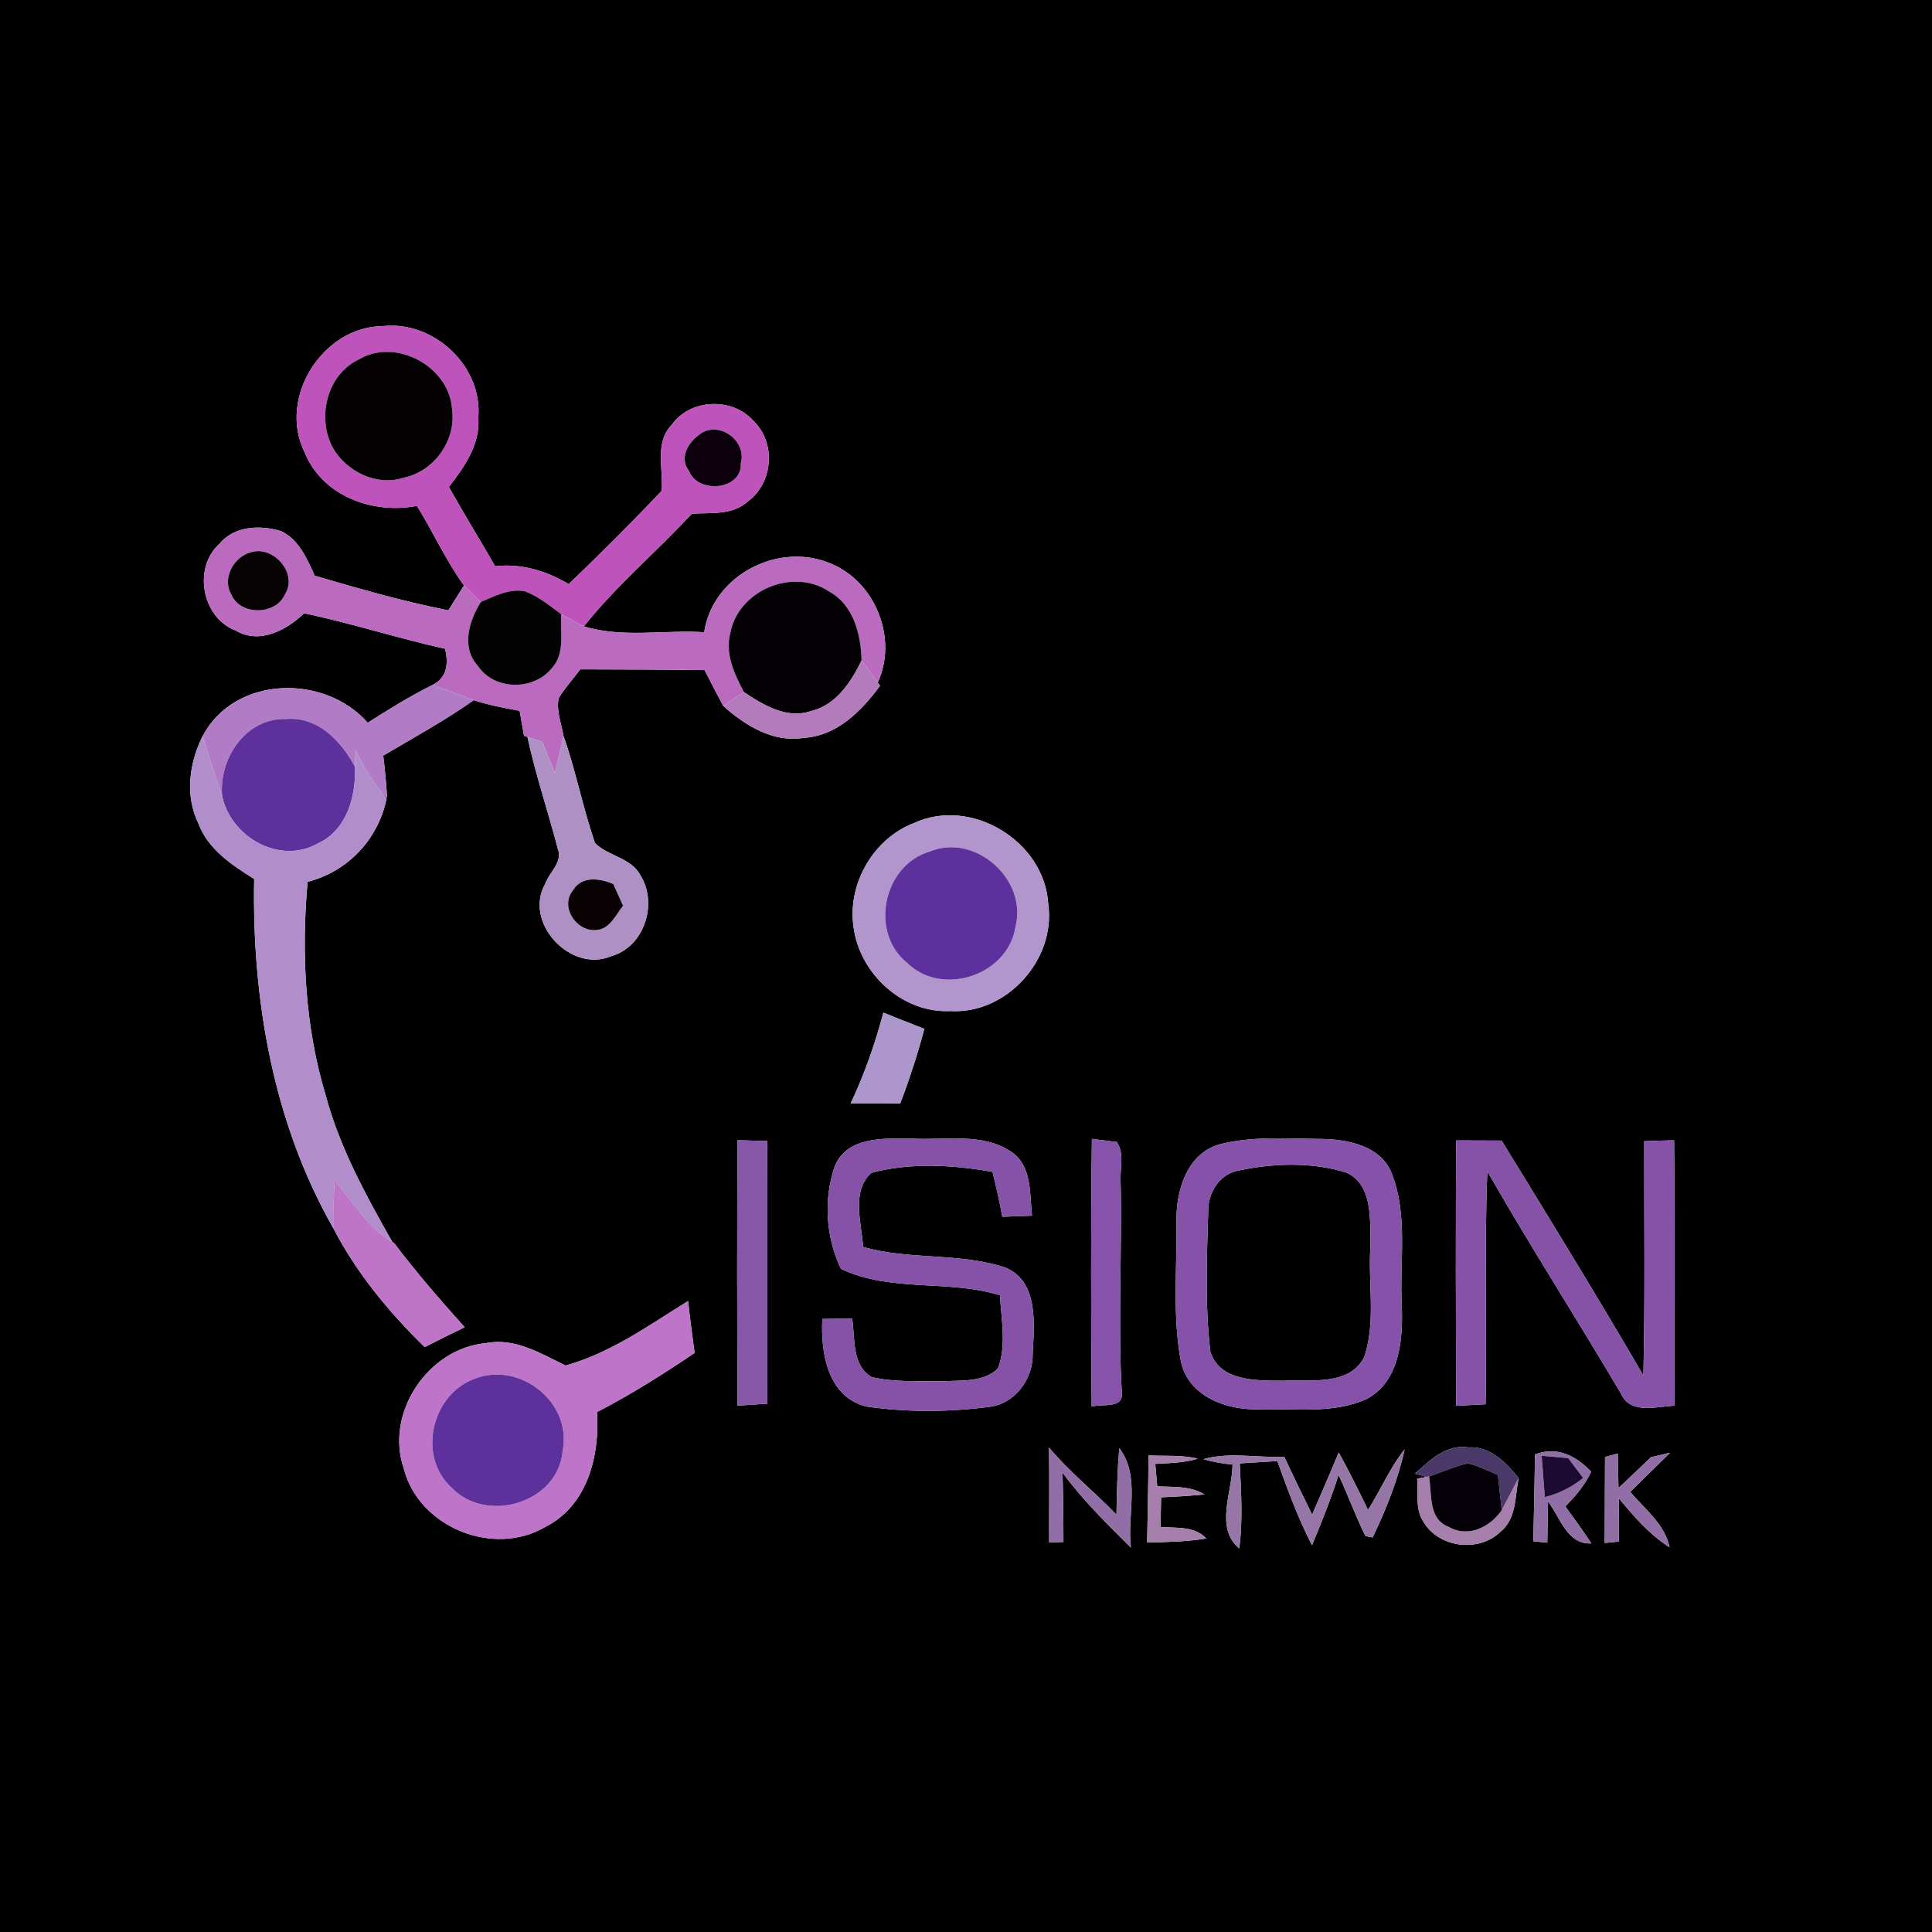 <?xml version="1.0" encoding="UTF-8" ?>
<!DOCTYPE svg PUBLIC "-//W3C//DTD SVG 1.1//EN" "http://www.w3.org/Graphics/SVG/1.1/DTD/svg11.dtd">
<svg width="250pt" height="250pt" viewBox="0 0 250 250" version="1.1" xmlns="http://www.w3.org/2000/svg">
<g id="#000000ff">
<path fill="#000000" opacity="1.00" d=" M 0.00 0.00 L 250.00 0.00 L 250.00 250.00 L 0.00 250.00 L 0.00 0.00 M 49.56 42.20 C 41.76 42.23 35.91 51.48 39.42 58.53 C 41.70 64.19 48.24 66.57 53.95 65.46 C 56.06 68.85 57.69 72.53 60.04 75.76 C 59.36 76.83 58.68 77.90 58.01 78.98 C 52.17 77.82 46.44 76.17 40.73 74.50 C 39.72 72.30 38.69 69.82 36.36 68.72 C 33.66 67.91 30.29 68.04 28.37 70.39 C 24.94 73.51 26.13 79.95 30.50 81.59 C 33.58 83.42 37.06 81.55 39.36 79.36 C 45.50 80.64 51.47 82.60 57.60 83.95 C 58.03 85.83 57.90 87.64 56.00 88.62 C 53.08 90.05 50.33 91.79 47.58 93.52 C 41.99 87.16 30.35 87.41 26.22 95.25 C 24.47 98.75 23.91 102.98 25.69 106.59 C 26.94 109.92 30.02 111.94 32.89 113.74 C 32.59 129.29 35.34 145.27 43.12 158.91 C 46.11 164.69 50.32 169.79 54.96 174.32 C 56.67 173.44 58.39 172.58 60.13 171.75 C 56.98 168.23 53.87 164.66 51.02 160.88 L 50.77 160.71 C 47.34 154.67 43.96 148.51 42.15 141.76 C 39.45 132.82 38.98 123.37 39.80 114.11 C 45.02 112.78 48.97 108.58 50.03 103.30 L 49.26 102.34 L 50.09 103.21 C 49.98 101.39 49.81 99.58 49.59 97.78 C 53.53 95.44 57.57 93.25 61.30 90.60 C 63.24 91.24 65.24 91.62 67.24 91.98 C 67.43 93.05 67.62 94.13 67.81 95.21 C 67.92 95.24 68.14 95.32 68.25 95.35 C 69.30 100.25 70.92 104.99 72.18 109.83 C 72.86 111.56 71.08 112.84 70.56 114.35 C 67.69 119.36 73.83 125.94 79.06 123.74 C 83.37 122.55 85.17 116.94 82.87 113.26 C 81.67 110.97 78.63 110.78 76.99 109.08 C 75.42 104.54 74.53 99.80 72.93 95.27 C 72.65 93.65 71.96 91.99 72.29 90.33 C 73.12 89.01 74.15 87.84 75.10 86.61 C 80.46 86.62 85.81 86.64 91.17 86.71 C 91.96 88.26 92.77 89.81 93.59 91.35 C 96.44 93.88 100.00 96.12 104.00 95.48 C 108.31 95.23 111.48 92.00 113.88 88.73 L 113.58 88.33 C 116.14 82.76 113.42 75.59 107.85 73.08 C 101.06 69.91 92.26 74.26 91.12 81.81 C 85.96 81.48 80.53 82.59 75.56 81.05 C 79.74 75.76 84.96 71.43 89.52 66.47 C 91.98 66.32 94.80 66.70 96.78 64.88 C 100.03 62.51 100.45 57.29 97.53 54.50 C 94.81 51.38 89.34 51.56 86.92 54.97 C 84.67 57.29 85.86 60.66 85.62 63.51 C 81.72 67.64 77.69 71.66 73.59 75.58 C 70.68 73.87 67.49 72.88 64.07 73.27 C 62.10 69.83 60.01 66.47 58.09 63.01 C 60.10 60.41 62.17 57.48 61.89 54.02 C 62.47 47.38 56.11 41.47 49.56 42.20 M 118.30 106.49 C 113.04 108.48 109.66 114.33 110.44 119.88 C 111.18 125.95 116.77 131.14 122.99 130.83 C 130.25 131.27 136.67 124.15 135.64 116.97 C 135.18 108.88 125.72 103.09 118.30 106.49 M 114.31 131.03 C 113.24 135.05 111.87 139.00 110.08 142.76 C 112.22 142.75 114.35 142.76 116.49 142.78 C 117.70 139.62 118.74 136.40 119.61 133.13 C 117.83 132.45 116.07 131.74 114.31 131.03 M 107.98 151.02 C 106.55 155.27 106.87 160.14 108.82 164.19 C 115.31 167.27 122.69 165.53 129.40 167.61 C 129.55 170.74 130.28 174.07 129.13 177.08 C 127.24 178.90 124.43 178.59 122.03 178.73 C 118.95 178.68 115.81 178.90 112.79 178.19 C 110.19 176.66 110.67 173.20 110.27 170.64 C 108.98 170.64 107.69 170.65 106.41 170.67 C 106.18 175.06 107.10 180.80 112.15 182.01 C 117.40 182.77 122.82 182.73 128.08 182.04 C 131.38 181.61 133.71 178.39 133.63 175.16 C 133.82 171.38 134.41 165.90 130.19 164.06 C 124.22 162.03 117.73 163.10 111.69 161.35 C 111.48 158.24 110.12 154.16 112.75 151.76 C 117.88 150.41 123.26 150.73 128.43 151.64 C 128.91 153.56 129.34 155.50 129.70 157.45 C 130.98 157.40 132.25 157.35 133.54 157.31 C 133.23 154.49 133.56 150.92 130.93 149.09 C 127.14 146.49 122.28 147.59 117.98 147.33 C 114.45 147.32 109.53 146.98 107.98 151.02 M 157.73 148.10 C 153.58 149.33 152.17 154.08 152.24 157.97 C 152.32 164.05 151.68 170.24 152.82 176.24 C 153.85 180.79 158.83 182.50 163.01 182.37 C 167.62 182.24 172.56 182.98 176.89 181.01 C 181.14 178.69 181.56 173.29 181.39 168.99 C 181.08 163.29 182.23 157.31 180.10 151.87 C 178.71 148.28 174.47 147.43 171.05 147.38 C 166.61 147.35 162.06 146.97 157.73 148.10 M 188.42 147.57 C 188.37 159.02 188.38 170.46 188.42 181.91 C 189.69 181.84 190.97 181.78 192.24 181.71 C 192.41 171.67 192.06 161.61 192.46 151.57 C 198.02 161.28 204.07 170.70 209.75 180.33 C 210.97 183.09 214.34 181.99 216.68 181.90 C 216.64 170.45 216.74 159.00 216.63 147.55 C 215.33 147.58 214.04 147.62 212.76 147.67 C 212.74 157.77 212.89 167.88 212.65 177.98 C 206.69 167.76 200.50 157.67 194.31 147.59 C 192.34 147.58 190.38 147.58 188.42 147.57 M 95.44 181.89 C 96.73 181.80 98.01 181.72 99.29 181.64 C 99.28 170.31 99.32 158.98 99.28 147.65 C 98.32 147.62 96.40 147.57 95.44 147.54 C 95.36 158.99 95.38 170.44 95.44 181.89 M 141.26 182.02 C 142.54 181.60 145.45 182.37 145.16 180.17 C 144.65 171.10 145.21 162.03 145.01 152.96 C 144.88 151.24 145.56 149.29 144.51 147.77 C 143.71 147.67 142.10 147.47 141.29 147.37 C 141.14 158.92 141.18 170.47 141.26 182.02 M 73.19 176.70 C 69.97 175.15 66.64 173.06 62.88 173.80 C 55.36 174.49 49.77 182.86 52.26 190.06 C 54.22 197.67 63.94 201.56 70.66 197.53 C 76.04 194.77 77.63 188.32 77.25 182.72 C 81.63 180.46 85.80 177.83 89.88 175.07 C 89.58 172.83 89.28 170.59 89.04 168.35 C 83.98 171.49 78.99 175.09 73.19 176.70 M 135.74 187.31 C 135.81 191.41 135.74 195.50 135.76 199.60 C 136.22 199.58 137.15 199.55 137.61 199.53 C 137.61 196.54 137.57 193.54 137.49 190.55 C 140.08 194.10 143.23 197.17 146.34 200.26 C 145.81 196.04 147.63 191.00 144.83 187.39 C 144.59 190.25 144.52 193.12 144.47 195.99 C 141.61 193.04 138.39 190.46 135.74 187.31 M 183.09 190.69 L 184.60 191.11 L 183.38 191.34 C 183.54 193.19 183.09 195.27 184.19 196.91 C 186.18 200.31 191.40 200.94 194.19 198.18 C 196.25 196.52 196.03 193.60 196.51 191.26 C 194.88 189.24 192.83 187.12 190.00 187.29 C 187.16 186.85 185.00 188.97 183.09 190.69 M 148.61 188.33 C 148.61 192.09 148.50 195.84 148.44 199.60 C 151.00 199.55 153.57 199.49 156.10 199.08 C 154.54 197.43 152.21 197.75 150.17 197.60 C 150.19 196.64 150.23 194.71 150.25 193.75 C 152.12 193.68 153.98 193.56 155.85 193.38 C 154.01 192.25 151.81 192.44 149.75 192.33 C 149.68 191.61 149.55 190.16 149.49 189.43 C 151.33 189.32 153.21 189.30 154.99 188.75 C 152.91 188.24 150.74 188.44 148.61 188.33 M 155.72 188.82 C 156.95 189.17 158.21 189.40 159.49 189.51 C 159.48 193.02 157.15 197.70 160.36 200.37 C 160.84 196.72 160.60 193.03 160.42 189.36 C 162.04 189.26 163.66 189.16 165.29 189.06 C 166.61 192.76 167.97 196.45 169.77 199.95 C 171.03 196.96 172.22 193.94 173.21 190.85 C 174.43 193.46 175.41 196.18 176.69 198.77 C 176.92 198.81 177.39 198.89 177.62 198.94 C 179.37 195.30 180.89 191.50 181.76 187.55 C 179.84 189.94 178.67 192.81 177.02 195.38 C 175.81 192.87 174.56 190.38 173.23 187.94 C 172.13 190.65 170.94 193.31 169.79 195.99 C 168.57 193.50 167.35 191.01 166.18 188.50 C 162.72 188.67 159.06 187.85 155.72 188.82 M 198.63 188.20 C 198.58 191.95 198.49 195.69 198.41 199.44 L 200.22 199.62 C 200.25 197.85 200.28 196.07 200.31 194.30 C 201.90 196.33 202.76 199.88 205.93 199.72 C 204.84 198.09 203.70 196.50 202.55 194.92 C 203.89 193.61 205.08 192.14 205.90 190.44 C 203.95 188.38 201.47 187.11 198.63 188.20 M 207.69 188.53 C 207.68 192.24 207.65 195.95 207.65 199.66 L 209.47 199.48 C 209.47 197.61 209.48 195.74 209.48 193.88 C 211.42 196.22 213.44 198.58 216.04 200.22 C 215.42 197.20 212.83 195.28 210.95 193.05 C 212.67 191.36 214.38 189.67 216.11 187.98 C 215.49 188.13 214.26 188.41 213.64 188.56 C 212.25 189.90 210.84 191.22 209.43 192.56 C 209.41 191.44 209.36 189.20 209.34 188.09 C 208.93 188.20 208.10 188.42 207.69 188.53 Z" />
<path fill="#000000" opacity="1.00" d=" M 160.35 151.45 C 164.88 150.51 169.73 150.35 174.19 151.72 C 177.67 153.28 177.26 157.83 177.35 160.99 C 176.97 165.83 178.09 170.91 176.54 175.59 C 174.59 179.38 169.60 178.48 166.07 178.67 C 162.72 178.64 157.78 178.82 156.61 174.85 C 155.92 168.89 156.16 162.84 156.34 156.85 C 156.25 154.40 157.80 151.86 160.35 151.45 Z" />
</g>
<g id="#be54bbff">
<path fill="#be54bb" opacity="1.00" d=" M 49.56 42.20 C 56.11 41.47 62.47 47.38 61.89 54.02 C 62.17 57.48 60.10 60.41 58.09 63.01 C 60.01 66.47 62.10 69.83 64.07 73.27 C 67.49 72.88 70.68 73.87 73.59 75.58 C 77.69 71.66 81.72 67.64 85.62 63.51 C 85.86 60.66 84.67 57.29 86.92 54.97 C 89.34 51.56 94.81 51.38 97.53 54.50 C 100.45 57.29 100.03 62.51 96.78 64.88 C 94.80 66.70 91.98 66.32 89.52 66.47 C 84.96 71.43 79.74 75.76 75.56 81.05 C 74.55 80.58 73.60 80.00 72.62 79.48 C 71.16 78.38 69.71 77.22 68.00 76.54 C 65.96 76.08 64.04 77.14 62.22 77.89 C 61.67 77.36 60.58 76.29 60.04 75.76 C 57.69 72.53 56.06 68.85 53.95 65.46 C 48.24 66.57 41.70 64.19 39.42 58.53 C 35.91 51.48 41.76 42.23 49.56 42.20 M 46.42 46.52 C 42.27 48.50 40.98 54.07 43.07 57.95 C 44.87 61.05 48.78 62.97 52.28 61.80 C 56.19 60.97 59.03 56.99 58.50 53.02 C 58.20 47.45 51.24 43.64 46.42 46.52 M 90.38 56.33 C 88.98 57.36 87.89 59.34 89.16 60.93 C 90.27 63.93 96.06 63.46 95.86 59.92 C 96.69 56.90 92.76 54.24 90.38 56.33 Z" />
</g>
<g id="#040103ff">
<path fill="#040103" opacity="1.00" d=" M 46.42 46.52 C 51.24 43.64 58.20 47.45 58.50 53.02 C 59.03 56.99 56.19 60.97 52.28 61.80 C 48.78 62.97 44.87 61.05 43.07 57.95 C 40.98 54.07 42.27 48.50 46.42 46.52 Z" />
</g>
<g id="#0b000cff">
<path fill="#0b000c" opacity="1.00" d=" M 90.38 56.33 C 92.76 54.24 96.69 56.90 95.86 59.92 C 96.06 63.46 90.27 63.93 89.16 60.93 C 87.89 59.34 88.98 57.36 90.38 56.33 Z" />
</g>
<g id="#ba6bc0ff">
<path fill="#ba6bc0" opacity="1.00" d=" M 28.37 70.39 C 30.29 68.04 33.66 67.91 36.36 68.72 C 38.69 69.82 39.72 72.30 40.73 74.50 C 46.44 76.17 52.17 77.82 58.01 78.98 C 58.68 77.90 59.36 76.83 60.04 75.76 C 60.58 76.29 61.67 77.36 62.22 77.89 C 60.69 80.34 59.64 83.78 61.85 86.18 C 64.00 89.37 69.08 89.39 71.43 86.43 C 73.16 84.54 72.48 81.79 72.62 79.48 C 73.60 80.00 74.55 80.58 75.56 81.05 C 80.53 82.59 85.96 81.48 91.12 81.81 C 92.26 74.26 101.06 69.91 107.85 73.08 C 113.42 75.59 116.14 82.76 113.58 88.33 C 112.89 87.37 112.19 86.42 111.49 85.46 C 111.40 82.09 110.47 78.30 107.29 76.54 C 102.60 73.41 95.51 76.40 94.50 81.93 C 93.80 84.63 95.04 87.24 96.27 89.56 C 95.60 90.01 94.26 90.90 93.59 91.35 C 92.77 89.81 91.96 88.26 91.17 86.71 C 85.81 86.64 80.46 86.62 75.10 86.61 C 74.15 87.84 73.12 89.01 72.29 90.33 C 71.96 91.99 72.65 93.65 72.93 95.27 C 72.55 96.85 72.18 98.43 71.81 100.02 C 71.26 98.68 70.72 97.34 70.18 96.01 C 69.70 95.85 68.74 95.52 68.25 95.35 C 68.14 95.32 67.92 95.24 67.81 95.21 C 67.62 94.13 67.43 93.05 67.24 91.98 C 65.24 91.62 63.24 91.24 61.30 90.60 C 59.52 89.97 57.76 89.30 56.00 88.62 C 57.90 87.64 58.03 85.83 57.60 83.95 C 51.47 82.60 45.50 80.64 39.36 79.36 C 37.06 81.55 33.58 83.42 30.50 81.59 C 26.13 79.95 24.94 73.51 28.37 70.39 M 32.42 71.48 C 30.27 72.04 28.68 74.87 29.94 76.92 C 31.05 79.69 35.74 79.62 36.87 76.90 C 38.60 74.24 35.38 70.50 32.42 71.48 Z" />
</g>
<g id="#070304ff">
<path fill="#070304" opacity="1.00" d=" M 32.42 71.48 C 35.38 70.50 38.60 74.24 36.87 76.90 C 35.74 79.62 31.05 79.69 29.94 76.92 C 28.68 74.87 30.27 72.04 32.42 71.48 Z" />
</g>
<g id="#030104ff">
<path fill="#030104" opacity="1.00" d=" M 94.50 81.93 C 95.51 76.40 102.60 73.41 107.29 76.54 C 110.47 78.30 111.40 82.09 111.49 85.46 C 110.12 88.28 108.18 91.24 104.92 92.02 C 101.80 93.07 98.77 91.24 96.27 89.56 C 95.04 87.24 93.80 84.63 94.50 81.93 Z" />
</g>
<g id="#040303ff">
<path fill="#040303" opacity="1.00" d=" M 62.22 77.89 C 64.04 77.14 65.96 76.08 68.00 76.54 C 69.71 77.22 71.16 78.38 72.62 79.48 C 72.48 81.79 73.16 84.54 71.43 86.43 C 69.08 89.39 64.00 89.37 61.85 86.18 C 59.64 83.78 60.69 80.34 62.22 77.89 Z" />
</g>
<g id="#b37abcff">
<path fill="#b37abc" opacity="1.00" d=" M 111.49 85.46 C 112.19 86.42 112.89 87.37 113.58 88.33 L 113.88 88.73 C 111.48 92.00 108.31 95.23 104.00 95.48 C 100.00 96.12 96.44 93.88 93.59 91.35 C 94.26 90.90 95.60 90.01 96.27 89.56 C 98.77 91.24 101.80 93.07 104.92 92.02 C 108.18 91.24 110.12 88.28 111.49 85.46 Z" />
</g>
<g id="#b17bc6ff">
<path fill="#b17bc6" opacity="1.00" d=" M 26.22 95.25 C 30.35 87.41 41.99 87.16 47.58 93.52 C 50.33 91.79 53.08 90.05 56.00 88.62 C 57.76 89.30 59.52 89.97 61.30 90.60 C 57.57 93.25 53.53 95.44 49.59 97.78 C 49.81 99.58 49.98 101.39 50.09 103.21 L 49.26 102.34 C 47.88 100.78 46.93 98.92 45.99 97.09 C 45.98 97.63 45.96 98.71 45.94 99.25 C 44.17 95.91 41.14 92.69 37.01 93.04 C 31.79 92.90 28.33 98.13 28.74 102.99 C 27.85 100.43 26.98 97.86 26.22 95.25 Z" />
</g>
<g id="#5e309cff">
<path fill="#5e309c" opacity="1.00" d=" M 28.74 102.99 C 28.33 98.13 31.79 92.90 37.01 93.04 C 41.14 92.69 44.17 95.91 45.94 99.25 C 46.07 103.09 44.88 107.45 41.08 109.17 C 36.15 111.93 29.84 108.29 28.74 102.99 Z" />
</g>
<g id="#ae90c5ff">
<path fill="#ae90c5" opacity="1.00" d=" M 68.25 95.35 C 68.74 95.52 69.70 95.85 70.18 96.01 C 70.72 97.34 71.26 98.68 71.81 100.02 C 72.18 98.43 72.55 96.85 72.93 95.27 C 74.53 99.80 75.42 104.54 76.99 109.08 C 78.63 110.78 81.67 110.97 82.87 113.26 C 85.17 116.94 83.37 122.55 79.06 123.74 C 73.83 125.94 67.69 119.36 70.56 114.35 C 71.08 112.84 72.86 111.56 72.18 109.83 C 70.92 104.99 69.30 100.25 68.25 95.35 M 74.15 115.21 C 72.44 117.28 74.50 120.47 77.00 120.35 C 78.87 120.34 79.63 118.45 80.62 117.20 C 80.30 116.50 79.68 115.10 79.36 114.40 C 77.64 113.65 75.28 113.30 74.15 115.21 Z" />
</g>
<g id="#b18dcbff">
<path fill="#b18dcb" opacity="1.00" d=" M 25.69 106.59 C 23.91 102.98 24.47 98.75 26.22 95.25 C 26.98 97.86 27.85 100.43 28.74 102.99 C 29.84 108.29 36.15 111.93 41.08 109.17 C 44.88 107.45 46.07 103.09 45.94 99.25 C 45.96 98.71 45.98 97.63 45.99 97.09 C 46.93 98.92 47.88 100.78 49.26 102.34 L 50.03 103.30 C 48.97 108.58 45.02 112.78 39.80 114.11 C 38.98 123.37 39.45 132.82 42.15 141.76 C 43.96 148.51 47.34 154.67 50.77 160.71 C 47.56 158.82 45.64 155.51 43.30 152.74 C 43.19 154.79 43.09 156.85 43.12 158.91 C 35.34 145.27 32.59 129.29 32.89 113.74 C 30.02 111.94 26.94 109.92 25.69 106.59 Z" />
</g>
<g id="#b195ccff">
<path fill="#b195cc" opacity="1.00" d=" M 118.30 106.49 C 125.72 103.09 135.18 108.88 135.64 116.97 C 136.67 124.15 130.25 131.27 122.99 130.83 C 116.77 131.14 111.18 125.95 110.44 119.88 C 109.66 114.33 113.04 108.48 118.30 106.49 M 120.25 110.21 C 114.26 112.00 112.48 120.69 117.40 124.61 C 121.92 129.04 130.42 126.21 131.40 119.95 C 133.00 113.80 126.16 107.71 120.25 110.21 Z" />
</g>
<g id="#5e309dff">
<path fill="#5e309d" opacity="1.00" d=" M 120.25 110.21 C 126.16 107.71 133.00 113.80 131.40 119.95 C 130.42 126.21 121.92 129.04 117.40 124.61 C 112.48 120.69 114.26 112.00 120.25 110.21 Z" />
</g>
<g id="#080205ff">
<path fill="#080205" opacity="1.00" d=" M 74.15 115.21 C 75.28 113.30 77.64 113.65 79.36 114.40 C 79.68 115.10 80.30 116.50 80.62 117.20 C 79.63 118.45 78.87 120.34 77.00 120.35 C 74.50 120.47 72.44 117.28 74.15 115.21 Z" />
</g>
<g id="#ac96cbff">
<path fill="#ac96cb" opacity="1.00" d=" M 114.31 131.03 C 116.07 131.74 117.83 132.45 119.61 133.13 C 118.74 136.40 117.70 139.62 116.49 142.78 C 114.35 142.76 112.22 142.75 110.08 142.76 C 111.87 139.00 113.24 135.05 114.31 131.03 Z" />
</g>
<g id="#8652a7ff">
<path fill="#8652a7" opacity="1.00" d=" M 107.98 151.02 C 109.53 146.98 114.45 147.32 117.98 147.33 C 122.28 147.59 127.14 146.49 130.93 149.09 C 133.56 150.92 133.23 154.49 133.54 157.31 C 132.25 157.35 130.98 157.40 129.70 157.45 C 129.34 155.50 128.91 153.56 128.43 151.64 C 123.26 150.73 117.88 150.41 112.75 151.76 C 110.12 154.16 111.48 158.24 111.69 161.35 C 117.73 163.10 124.22 162.03 130.19 164.06 C 134.41 165.90 133.82 171.38 133.63 175.16 C 133.71 178.39 131.38 181.61 128.08 182.04 C 122.82 182.73 117.40 182.77 112.15 182.01 C 107.10 180.80 106.18 175.06 106.41 170.67 C 107.69 170.65 108.98 170.64 110.27 170.64 C 110.67 173.20 110.19 176.66 112.79 178.19 C 115.81 178.90 118.95 178.68 122.03 178.73 C 124.43 178.59 127.24 178.90 129.13 177.08 C 130.28 174.07 129.55 170.74 129.40 167.61 C 122.69 165.53 115.31 167.27 108.82 164.19 C 106.87 160.14 106.55 155.27 107.98 151.02 Z" />
</g>
<g id="#8652a9ff">
<path fill="#8652a9" opacity="1.00" d=" M 157.73 148.10 C 162.06 146.97 166.61 147.35 171.05 147.38 C 174.47 147.43 178.71 148.28 180.10 151.87 C 182.23 157.31 181.08 163.29 181.39 168.99 C 181.56 173.29 181.14 178.69 176.89 181.01 C 172.56 182.98 167.62 182.24 163.01 182.37 C 158.83 182.50 153.85 180.79 152.82 176.24 C 151.68 170.24 152.32 164.05 152.24 157.97 C 152.17 154.08 153.58 149.33 157.73 148.10 M 160.35 151.45 C 157.80 151.86 156.25 154.40 156.34 156.85 C 156.16 162.84 155.92 168.89 156.61 174.85 C 157.78 178.82 162.72 178.64 166.07 178.67 C 169.60 178.48 174.59 179.38 176.54 175.59 C 178.09 170.91 176.97 165.83 177.35 160.99 C 177.26 157.83 177.67 153.28 174.19 151.72 C 169.73 150.35 164.88 150.51 160.35 151.45 Z" />
</g>
<g id="#8652a8ff">
<path fill="#8652a8" opacity="1.00" d=" M 188.42 147.57 C 190.38 147.58 192.34 147.58 194.31 147.59 C 200.50 157.67 206.69 167.76 212.65 177.98 C 212.89 167.88 212.74 157.77 212.76 147.67 C 214.04 147.62 215.33 147.58 216.63 147.55 C 216.74 159.00 216.64 170.45 216.68 181.90 C 214.34 181.99 210.97 183.09 209.75 180.33 C 204.07 170.70 198.02 161.28 192.46 151.57 C 192.06 161.61 192.41 171.67 192.24 181.71 C 190.97 181.78 189.69 181.84 188.42 181.91 C 188.38 170.46 188.37 159.02 188.42 147.57 Z" />
</g>
<g id="#8656a7ff">
<path fill="#8656a7" opacity="1.00" d=" M 95.44 181.89 C 95.38 170.44 95.36 158.99 95.44 147.54 C 96.40 147.57 98.32 147.62 99.28 147.65 C 99.32 158.98 99.28 170.31 99.29 181.64 C 98.01 181.72 96.73 181.80 95.44 181.89 Z" />
</g>
<g id="#8652aaff">
<path fill="#8652aa" opacity="1.00" d=" M 141.26 182.02 C 141.18 170.47 141.14 158.92 141.29 147.37 C 142.10 147.47 143.71 147.67 144.51 147.77 C 145.56 149.29 144.88 151.24 145.01 152.96 C 145.21 162.03 144.65 171.10 145.16 180.17 C 145.45 182.37 142.54 181.60 141.26 182.02 Z" />
</g>
<g id="#be74c7ff">
<path fill="#be74c7" opacity="1.00" d=" M 43.30 152.74 C 45.64 155.51 47.56 158.82 50.77 160.71 L 51.02 160.88 C 53.87 164.66 56.98 168.23 60.13 171.75 C 58.39 172.58 56.67 173.44 54.96 174.32 C 50.32 169.79 46.11 164.69 43.12 158.91 C 43.09 156.85 43.19 154.79 43.30 152.74 Z" />
</g>
<g id="#bd74c9ff">
<path fill="#bd74c9" opacity="1.00" d=" M 73.19 176.70 C 78.99 175.09 83.98 171.49 89.04 168.35 C 89.28 170.59 89.58 172.83 89.88 175.07 C 85.80 177.83 81.63 180.46 77.25 182.72 C 77.63 188.32 76.04 194.77 70.66 197.53 C 63.94 201.56 54.22 197.67 52.26 190.06 C 49.77 182.86 55.36 174.49 62.88 173.80 C 66.64 173.06 69.97 175.15 73.19 176.70 M 61.34 178.44 C 55.82 180.50 53.98 188.50 58.45 192.51 C 62.97 197.25 72.27 194.46 72.81 187.72 C 74.06 181.45 67.20 176.06 61.34 178.44 Z" />
</g>
<g id="#5d309cff">
<path fill="#5d309c" opacity="1.00" d=" M 61.34 178.44 C 67.20 176.06 74.06 181.45 72.81 187.72 C 72.27 194.46 62.97 197.25 58.45 192.51 C 53.98 188.50 55.82 180.50 61.34 178.44 Z" />
</g>
<g id="#916ea6ff">
<path fill="#916ea6" opacity="1.00" d=" M 135.74 187.31 C 138.39 190.46 141.61 193.04 144.47 195.99 C 144.52 193.12 144.59 190.25 144.83 187.39 C 147.63 191.00 145.81 196.04 146.34 200.26 C 143.23 197.17 140.08 194.10 137.49 190.55 C 137.57 193.54 137.61 196.54 137.61 199.53 C 137.15 199.55 136.22 199.58 135.76 199.60 C 135.74 195.50 135.81 191.41 135.74 187.31 Z" />
<path fill="#916ea6" opacity="1.00" d=" M 198.63 188.20 C 201.47 187.11 203.95 188.38 205.90 190.44 C 205.08 192.14 203.89 193.61 202.55 194.92 C 203.70 196.50 204.84 198.09 205.93 199.72 C 202.76 199.88 201.90 196.33 200.31 194.30 C 200.28 196.07 200.25 197.85 200.22 199.62 L 198.41 199.44 C 198.49 195.69 198.58 191.95 198.63 188.20 M 199.49 188.38 C 199.62 190.16 199.76 191.94 199.90 193.72 C 201.73 193.28 203.39 192.42 204.86 191.25 C 204.37 190.61 203.40 189.32 202.92 188.68 C 202.06 188.61 200.35 188.46 199.49 188.38 Z" />
<path fill="#916ea6" opacity="1.00" d=" M 207.69 188.53 C 208.10 188.42 208.93 188.20 209.34 188.09 C 209.36 189.20 209.41 191.44 209.43 192.56 C 210.84 191.22 212.25 189.90 213.64 188.56 C 214.26 188.41 215.49 188.13 216.11 187.98 C 214.38 189.67 212.67 191.36 210.95 193.05 C 212.83 195.28 215.42 197.20 216.04 200.22 C 213.44 198.58 211.42 196.22 209.48 193.88 C 209.48 195.74 209.47 197.61 209.47 199.48 L 207.65 199.66 C 207.65 195.95 207.68 192.24 207.69 188.53 Z" />
</g>
<g id="#4a3869ff">
<path fill="#4a3869" opacity="1.00" d=" M 183.09 190.69 C 185.00 188.97 187.16 186.85 190.00 187.29 C 192.83 187.12 194.88 189.24 196.51 191.26 C 195.78 192.65 195.07 194.05 194.32 195.42 C 194.15 193.90 193.99 192.38 193.83 190.86 C 192.55 190.32 191.30 189.70 189.95 189.35 C 188.22 189.74 186.60 190.50 184.92 191.05 L 184.60 191.11 L 183.09 190.69 Z" />
</g>
<g id="#a67fadff">
<path fill="#a67fad" opacity="1.00" d=" M 148.61 188.33 C 150.74 188.44 152.91 188.24 154.99 188.75 C 153.21 189.30 151.33 189.32 149.49 189.43 C 149.55 190.16 149.68 191.61 149.75 192.33 C 151.81 192.44 154.01 192.25 155.85 193.38 C 153.98 193.56 152.12 193.68 150.25 193.75 C 150.23 194.71 150.19 196.64 150.17 197.60 C 152.21 197.75 154.54 197.43 156.10 199.08 C 153.57 199.49 151.00 199.55 148.44 199.60 C 148.50 195.84 148.61 192.09 148.61 188.33 Z" />
<path fill="#a67fad" opacity="1.00" d=" M 183.38 191.34 L 184.60 191.11 L 184.92 191.05 C 185.31 193.32 184.78 196.58 187.48 197.58 C 189.99 199.04 192.82 197.59 194.32 195.42 C 195.07 194.05 195.78 192.65 196.51 191.26 C 196.03 193.60 196.25 196.52 194.19 198.18 C 191.40 200.94 186.18 200.31 184.19 196.91 C 183.09 195.27 183.54 193.19 183.38 191.34 Z" />
</g>
<g id="#9676a7ff">
<path fill="#9676a7" opacity="1.00" d=" M 155.72 188.82 C 159.06 187.85 162.72 188.67 166.18 188.50 C 167.35 191.01 168.57 193.50 169.79 195.99 C 170.94 193.31 172.13 190.65 173.23 187.94 C 174.56 190.38 175.81 192.87 177.02 195.38 C 178.67 192.81 179.84 189.94 181.76 187.55 C 180.89 191.50 179.37 195.30 177.62 198.94 C 177.39 198.89 176.92 198.81 176.69 198.77 C 175.41 196.18 174.43 193.46 173.21 190.85 C 172.22 193.94 171.03 196.96 169.77 199.95 C 167.97 196.45 166.61 192.76 165.29 189.06 C 163.66 189.16 162.04 189.26 160.42 189.36 C 160.60 193.03 160.84 196.72 160.36 200.37 C 157.15 197.70 159.48 193.02 159.49 189.51 C 158.21 189.40 156.95 189.17 155.72 188.82 Z" />
</g>
<g id="#060108ff">
<path fill="#060108" opacity="1.00" d=" M 184.92 191.05 C 186.60 190.50 188.22 189.74 189.95 189.35 C 191.30 189.70 192.55 190.32 193.83 190.86 C 193.99 192.38 194.15 193.90 194.32 195.42 C 192.82 197.59 189.99 199.04 187.48 197.58 C 184.78 196.58 185.31 193.32 184.92 191.05 Z" />
</g>
<g id="#1b0a32ff">
<path fill="#1b0a32" opacity="1.00" d=" M 199.49 188.38 C 200.35 188.46 202.06 188.61 202.92 188.68 C 203.40 189.32 204.37 190.61 204.86 191.25 C 203.39 192.42 201.73 193.28 199.90 193.72 C 199.76 191.94 199.62 190.16 199.49 188.38 Z" />
</g>
</svg>

